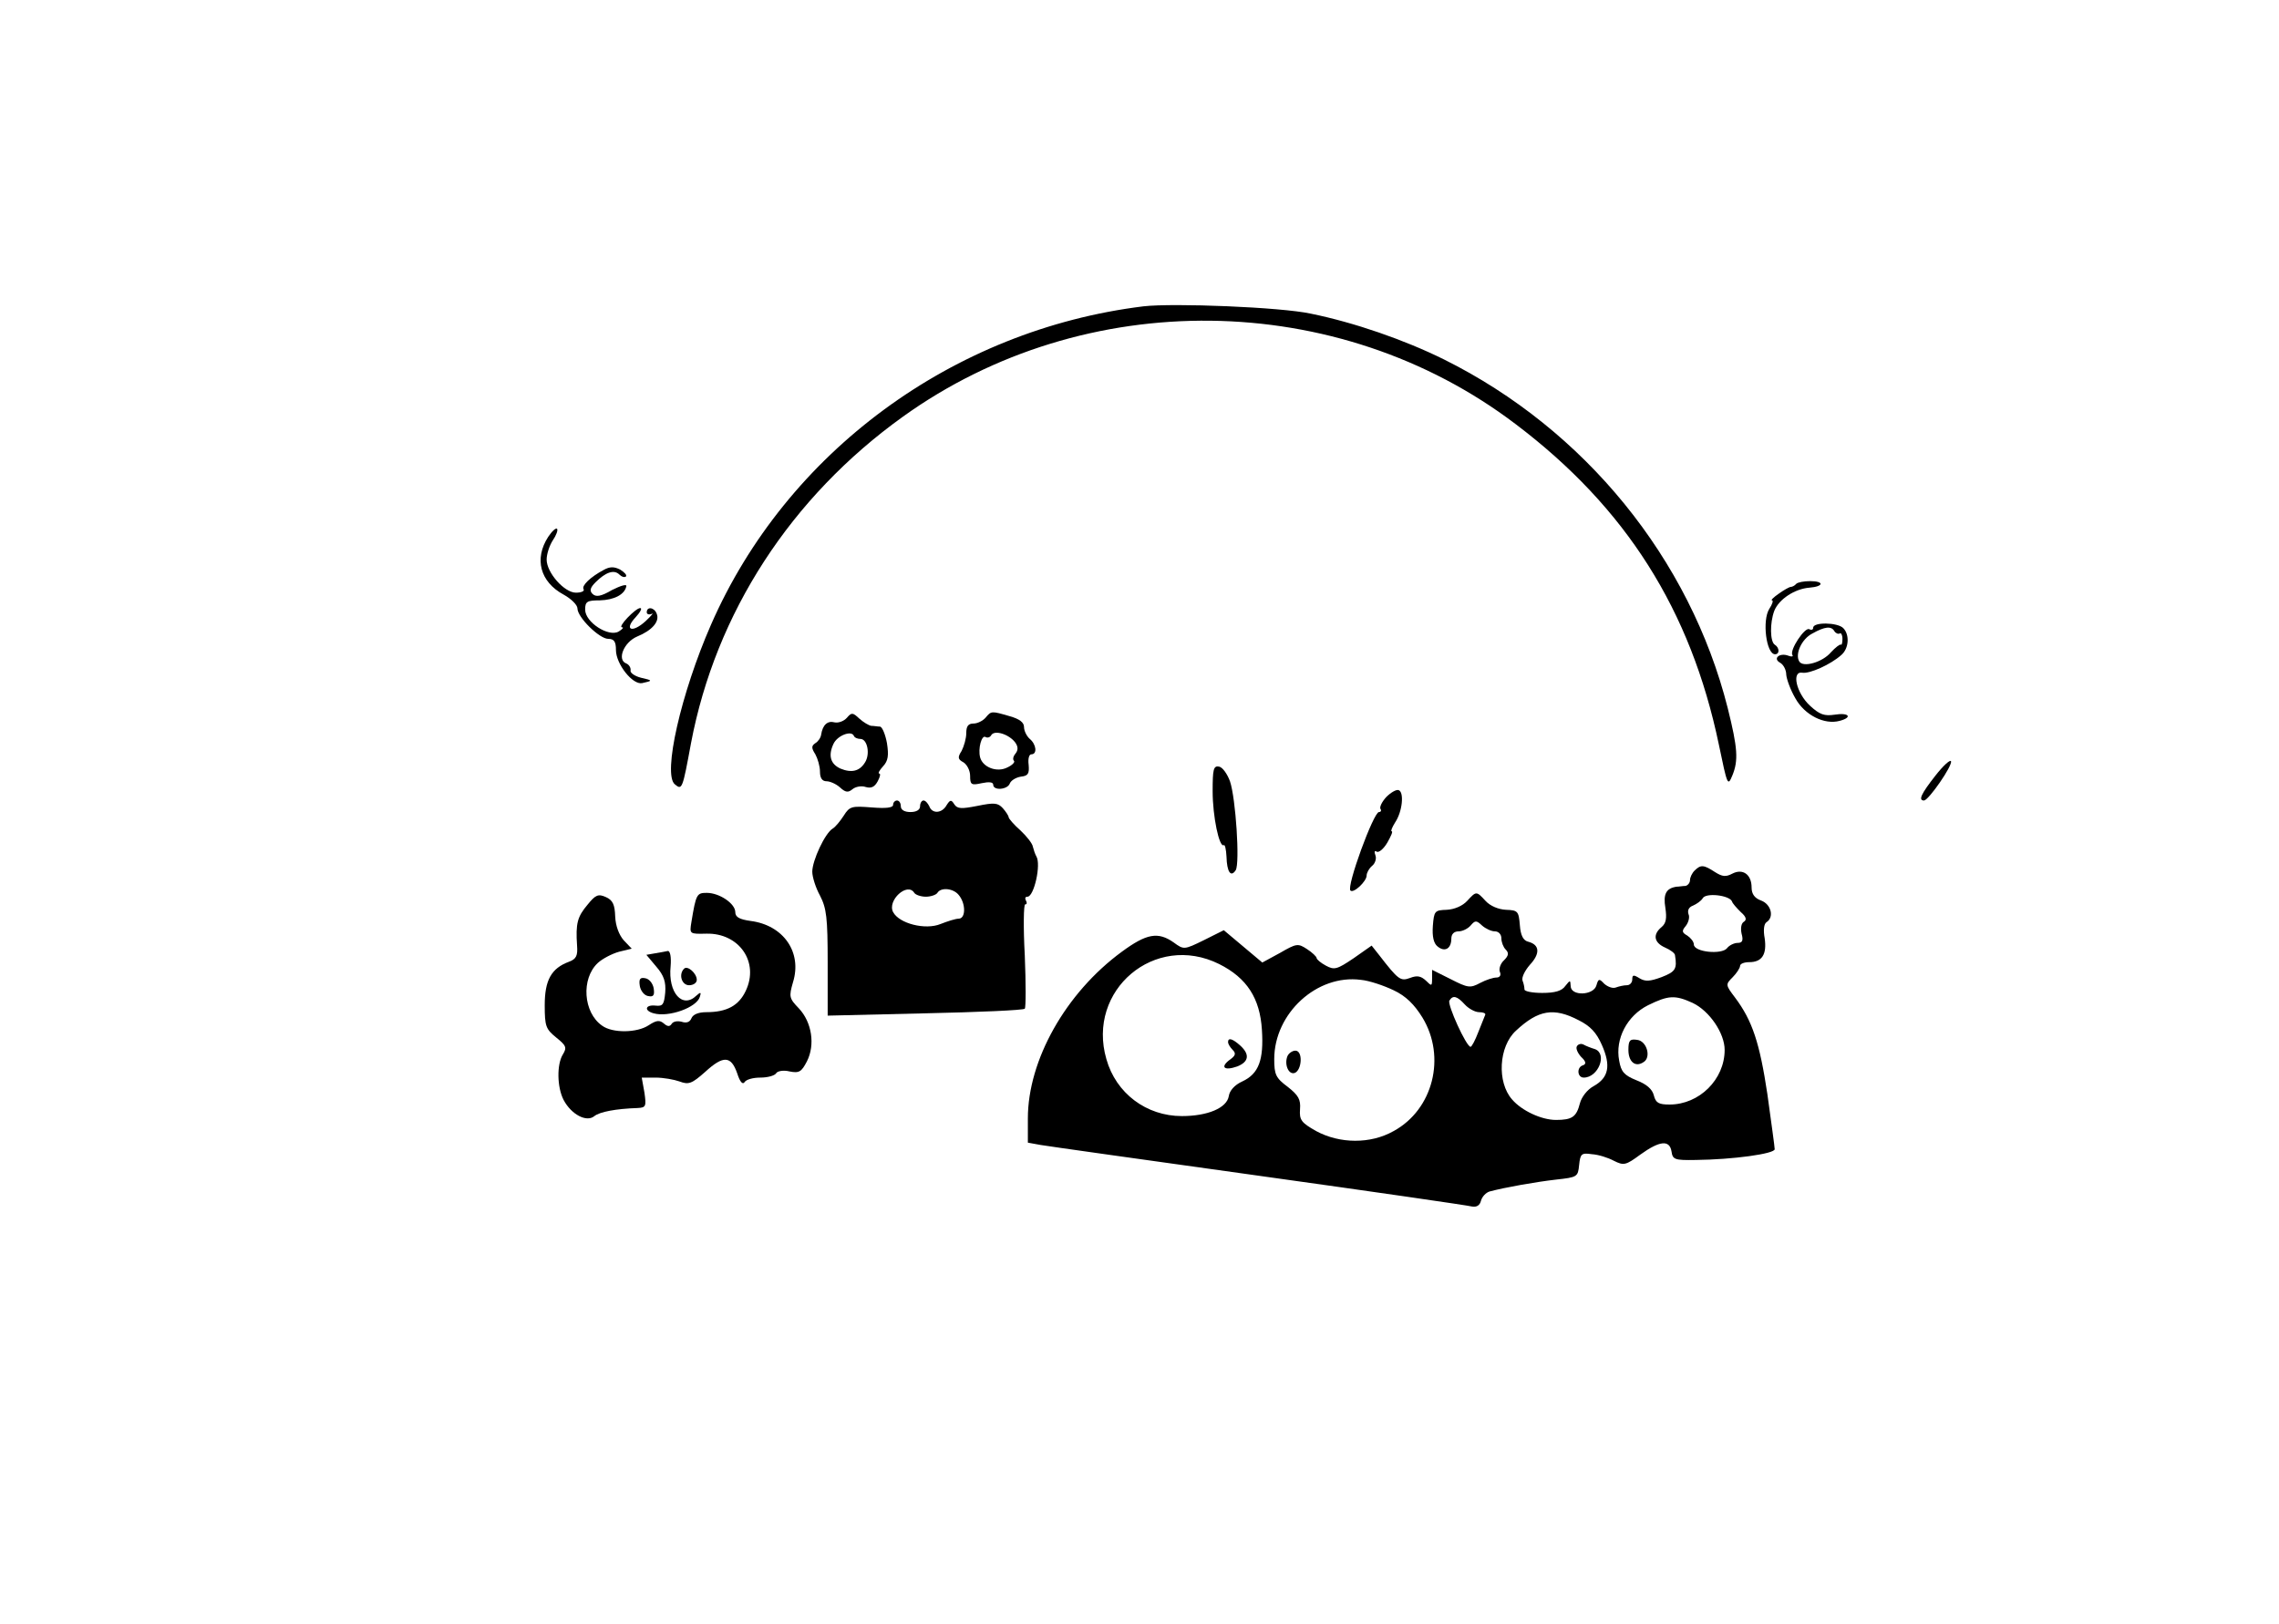 <?xml version="1.0" standalone="no"?>
<!DOCTYPE svg PUBLIC "-//W3C//DTD SVG 20010904//EN"
 "http://www.w3.org/TR/2001/REC-SVG-20010904/DTD/svg10.dtd">
<svg version="1.0" xmlns="http://www.w3.org/2000/svg"
 width="592pt" height="422pt" viewBox="0 0 592 422"
 preserveAspectRatio="xMidYMid meet">

<g transform="translate(0,422) scale(0.1,-0.1)"
fill="#000000" stroke="none">
<path d="M2970 3424 c-495 -61 -927 -379 -1123 -827 -78 -178 -126 -389 -94
-415 19 -16 20 -12 42 107 64 338 259 639 550 848 473 340 1130 332 1592 -19
287 -217 455 -483 528 -833 22 -106 23 -109 35 -80 16 39 14 71 -12 175 -98
388 -371 724 -737 906 -103 51 -233 96 -346 119 -78 17 -357 28 -435 19z"/>
<path d="M1424 2825 c-37 -57 -21 -117 40 -150 20 -11 36 -27 36 -36 0 -23 57
-79 80 -79 15 0 20 -7 20 -29 0 -36 43 -91 68 -86 28 6 28 7 -3 14 -16 4 -29
13 -27 19 1 7 -4 15 -11 18 -25 9 -7 55 28 70 39 16 59 39 51 59 -6 17 -26 20
-26 4 0 -5 6 -7 13 -4 6 4 -1 -5 -16 -19 -35 -32 -57 -23 -26 10 12 13 18 24
12 24 -12 0 -60 -50 -47 -50 5 0 1 -5 -9 -11 -26 -15 -87 24 -87 57 0 21 5 24
38 24 37 1 65 15 69 37 1 6 -15 1 -37 -10 -29 -17 -42 -19 -51 -10 -8 8 -6 16
8 30 26 26 48 34 62 20 6 -6 13 -8 17 -5 3 4 -4 11 -15 18 -16 8 -27 8 -43 -1
-34 -18 -58 -41 -52 -50 3 -5 -6 -9 -20 -9 -30 0 -76 52 -76 86 0 14 7 36 16
50 9 13 14 27 11 30 -3 3 -13 -6 -23 -21z"/>
<path d="M4666 2703 c-4 -5 -11 -8 -14 -8 -4 0 -18 -8 -32 -18 -13 -9 -21 -17
-17 -17 4 0 1 -10 -7 -22 -19 -30 -8 -118 15 -118 12 0 12 17 -1 25 -12 8 -13
56 -1 88 12 30 53 57 91 60 38 3 39 17 2 17 -16 0 -32 -3 -36 -7z"/>
<path d="M4710 2589 c0 -5 -4 -7 -10 -4 -11 7 -52 -54 -44 -67 3 -4 -2 -5 -10
-2 -23 9 -42 -7 -22 -18 9 -5 16 -19 16 -31 1 -12 11 -40 24 -62 24 -43 75
-69 115 -58 34 9 24 22 -13 16 -27 -4 -39 0 -64 23 -36 33 -49 91 -20 86 19
-3 73 21 101 46 20 17 22 53 5 70 -15 15 -78 16 -78 1z m55 -9 c4 -6 10 -8 14
-6 3 3 7 -4 7 -14 0 -11 -2 -17 -4 -15 -2 2 -14 -7 -26 -20 -22 -26 -72 -40
-82 -24 -12 19 6 59 34 73 32 18 49 20 57 6z"/>
<path d="M2200 2355 c-8 -9 -22 -14 -32 -12 -18 5 -31 -6 -35 -32 -1 -8 -8
-18 -15 -22 -10 -7 -11 -12 0 -29 6 -11 12 -31 12 -45 0 -17 6 -25 17 -25 9 0
25 -7 35 -16 14 -13 21 -14 32 -5 8 7 24 10 35 6 14 -4 23 0 31 15 6 11 8 20
4 20 -4 0 0 8 10 19 13 14 15 28 10 60 -4 22 -12 42 -18 43 -6 0 -16 2 -23 2
-6 1 -20 9 -31 19 -17 16 -20 16 -32 2z m35 -55 c18 0 26 -39 12 -61 -14 -23
-35 -28 -64 -16 -26 12 -32 34 -18 64 10 22 47 36 53 21 2 -5 10 -8 17 -8z"/>
<path d="M2560 2355 c-7 -8 -21 -15 -31 -15 -14 0 -19 -7 -19 -25 0 -14 -6
-34 -12 -46 -11 -17 -10 -22 5 -30 9 -6 17 -21 17 -35 0 -23 3 -25 30 -19 19
4 30 3 30 -4 0 -16 37 -13 43 3 3 8 16 16 29 18 19 2 22 8 20 31 -2 15 1 27 7
27 16 0 13 26 -4 40 -8 7 -15 21 -15 31 0 12 -12 21 -37 28 -48 14 -48 14 -63
-4z m77 -64 c8 -11 8 -20 1 -29 -6 -7 -8 -15 -4 -19 3 -3 -4 -11 -17 -17 -27
-14 -64 0 -71 26 -6 23 4 59 14 53 5 -3 12 -1 15 5 9 14 46 2 62 -19z"/>
<path d="M5027 2204 c-36 -46 -45 -64 -29 -64 12 1 74 90 70 102 -2 5 -20 -11
-41 -38z"/>
<path d="M3150 2164 c0 -65 17 -147 29 -140 3 2 6 -11 7 -30 1 -39 11 -55 24
-35 11 19 0 187 -15 231 -7 19 -19 36 -28 38 -15 3 -17 -7 -17 -64z"/>
<path d="M3601 2149 c-11 -12 -18 -26 -15 -31 3 -4 1 -8 -4 -8 -14 0 -85 -194
-74 -204 8 -8 42 24 42 39 0 7 6 18 14 25 8 6 12 19 9 27 -4 10 -2 14 3 10 6
-3 18 7 28 24 9 16 15 29 11 29 -3 0 1 10 9 23 19 28 24 79 9 84 -6 2 -20 -6
-32 -18z"/>
<path d="M2320 2129 c0 -8 -18 -10 -56 -7 -51 4 -57 3 -72 -21 -9 -14 -22 -30
-29 -34 -20 -12 -53 -83 -53 -112 0 -14 9 -42 20 -62 17 -33 20 -57 20 -175
l0 -137 253 6 c138 3 255 8 259 12 3 3 3 66 0 139 -4 72 -3 132 1 132 5 0 5 5
2 10 -3 6 -2 10 4 10 17 0 36 84 23 105 -3 5 -7 17 -9 25 -1 8 -16 27 -32 42
-17 15 -31 31 -31 35 0 3 -7 14 -15 23 -13 14 -22 15 -66 6 -41 -8 -52 -8 -60
4 -8 13 -11 12 -20 -2 -12 -22 -38 -23 -45 -3 -4 8 -10 15 -15 15 -5 0 -9 -7
-9 -15 0 -9 -9 -15 -25 -15 -16 0 -25 6 -25 15 0 8 -4 15 -10 15 -5 0 -10 -5
-10 -11z m55 -229 c3 -5 17 -10 30 -10 13 0 27 5 30 10 9 15 41 12 55 -5 19
-22 19 -61 1 -62 -9 0 -30 -7 -48 -14 -39 -16 -107 1 -123 31 -16 30 37 79 55
50z"/>
<path d="M4402 1958 c-7 -7 -12 -18 -12 -25 0 -7 -6 -14 -12 -15 -7 0 -17 -2
-23 -2 -27 -4 -35 -19 -29 -55 4 -27 2 -40 -10 -50 -23 -19 -20 -40 9 -53 14
-6 26 -15 26 -20 6 -36 1 -43 -35 -57 -30 -11 -42 -12 -57 -3 -16 10 -19 9
-19 -3 0 -8 -6 -15 -14 -15 -8 0 -21 -3 -29 -6 -8 -3 -21 2 -30 10 -13 14 -15
13 -20 -4 -7 -27 -67 -29 -67 -2 -1 16 -1 16 -14 0 -9 -13 -27 -18 -60 -18
-25 0 -46 4 -46 9 0 5 -2 16 -5 23 -3 8 6 26 19 41 27 29 26 52 -4 60 -13 3
-20 16 -22 43 -3 36 -5 39 -36 40 -20 1 -41 10 -53 23 -24 26 -24 26 -48 0
-12 -13 -33 -22 -53 -23 -31 -1 -33 -3 -36 -42 -2 -27 2 -45 12 -53 19 -16 36
-6 36 20 0 12 7 19 19 19 10 0 24 7 31 15 12 14 15 14 30 0 9 -8 24 -15 33
-15 10 0 17 -8 17 -18 0 -10 5 -23 11 -29 9 -9 8 -16 -4 -28 -9 -8 -14 -22
-11 -30 4 -9 0 -15 -9 -15 -8 0 -27 -6 -42 -14 -26 -14 -32 -13 -77 10 l-48
24 0 -22 c0 -21 -1 -21 -16 -6 -13 12 -23 14 -41 7 -25 -9 -30 -6 -81 60 l-19
24 -47 -33 c-43 -29 -50 -31 -72 -19 -13 7 -24 16 -24 20 0 3 -11 14 -25 23
-23 15 -27 15 -70 -10 l-46 -25 -50 42 -50 42 -52 -26 c-51 -25 -52 -25 -78
-6 -41 29 -71 23 -135 -24 -146 -107 -244 -282 -244 -433 l0 -63 33 -6 c17 -3
273 -39 567 -80 294 -41 543 -77 554 -80 12 -2 20 3 23 15 3 11 13 21 22 24
41 11 121 25 173 31 55 6 57 7 60 38 3 29 6 32 33 28 17 -1 42 -9 57 -17 26
-13 31 -12 69 16 50 36 76 39 81 8 3 -21 8 -23 63 -22 96 1 205 16 205 28 0 6
-9 70 -19 143 -20 133 -39 191 -84 251 -25 33 -25 34 -6 53 10 10 19 24 19 29
0 6 11 10 24 10 33 0 46 20 40 62 -4 21 -2 38 5 42 20 13 12 46 -14 56 -17 6
-25 17 -25 34 0 34 -23 50 -50 36 -17 -9 -26 -8 -45 4 -29 19 -37 20 -53 4z
m97 -80 c1 -5 12 -17 23 -28 14 -12 16 -20 8 -25 -7 -4 -9 -17 -6 -31 5 -18 2
-24 -10 -24 -9 0 -22 -6 -28 -14 -14 -17 -86 -10 -86 10 0 7 -8 17 -17 23 -14
8 -15 12 -4 25 7 9 11 23 7 31 -3 10 1 18 12 22 9 4 21 12 25 19 8 15 69 8 76
-8z m-1332 -163 c72 -36 106 -89 111 -171 5 -78 -8 -114 -51 -134 -20 -9 -33
-24 -35 -38 -5 -31 -55 -52 -122 -52 -92 0 -171 59 -196 148 -52 179 126 330
293 247z m453 -68 c32 -15 54 -37 75 -71 62 -102 28 -239 -75 -295 -60 -34
-140 -33 -201 0 -39 22 -44 29 -42 57 2 25 -4 36 -32 58 -31 23 -35 32 -35 72
0 119 111 221 225 206 22 -2 60 -15 85 -27z m185 -37 c10 -11 27 -20 37 -20
11 0 18 -3 16 -7 -2 -5 -10 -25 -18 -45 -8 -21 -17 -38 -20 -38 -11 0 -61 110
-55 120 9 15 20 12 40 -10z m592 4 c44 -21 83 -79 83 -122 0 -77 -66 -142
-143 -142 -28 0 -36 4 -41 24 -4 16 -19 29 -45 39 -32 13 -40 22 -45 51 -11
57 21 117 75 144 53 26 70 27 116 6z m-296 -45 c30 -15 46 -32 60 -64 24 -54
18 -85 -21 -107 -17 -9 -32 -29 -36 -45 -9 -35 -20 -43 -62 -43 -38 0 -89 24
-114 53 -40 45 -35 138 10 179 58 54 98 61 163 27z"/>
<path d="M3190 1512 c0 -4 5 -13 12 -20 9 -9 8 -15 -8 -26 -25 -19 -14 -29 20
-17 30 12 33 31 8 54 -20 18 -32 22 -32 9z"/>
<path d="M3344 1475 c-8 -21 3 -48 19 -43 19 7 22 58 2 58 -8 0 -18 -7 -21
-15z"/>
<path d="M4230 1492 c0 -31 18 -46 39 -32 21 12 9 55 -16 58 -19 3 -23 -1 -23
-26z"/>
<path d="M4096 1501 c-3 -5 2 -17 11 -27 13 -12 14 -19 5 -22 -17 -5 -15 -32
2 -32 38 0 62 62 29 74 -10 3 -23 8 -30 12 -6 3 -14 1 -17 -5z"/>
<path d="M1526 1869 c-26 -31 -31 -48 -27 -106 2 -26 -2 -35 -21 -42 -46 -17
-63 -48 -63 -113 0 -55 3 -62 30 -84 26 -21 28 -26 17 -44 -16 -26 -15 -85 2
-118 20 -38 60 -59 80 -42 14 11 55 19 113 21 21 1 22 5 17 40 l-7 39 36 0
c20 0 48 -5 62 -10 24 -9 32 -6 67 25 47 43 67 42 83 -4 7 -22 14 -30 19 -23
4 7 22 12 41 12 19 0 37 5 41 11 3 6 19 9 35 5 25 -5 31 -1 45 26 22 43 13
102 -21 138 -25 26 -26 30 -15 68 24 78 -25 148 -110 159 -29 4 -40 10 -40 23
0 22 -41 50 -74 50 -26 0 -28 -3 -40 -76 -5 -31 -5 -31 39 -30 85 2 138 -74
102 -149 -18 -38 -49 -55 -102 -55 -21 0 -35 -6 -39 -16 -4 -10 -13 -13 -25
-9 -11 3 -22 1 -26 -5 -5 -8 -11 -8 -21 1 -11 9 -19 8 -39 -5 -30 -20 -94 -21
-121 -1 -49 34 -55 122 -11 163 12 11 37 24 55 29 l33 8 -21 22 c-12 14 -21
37 -22 62 -1 30 -6 42 -24 50 -20 9 -27 6 -48 -20z"/>
<path d="M1702 1743 l-23 -4 26 -31 c20 -23 25 -40 23 -67 -3 -31 -6 -36 -25
-34 -27 3 -31 -13 -5 -20 39 -11 112 15 120 43 4 12 2 13 -9 3 -36 -35 -74 7
-67 76 2 24 -1 40 -7 40 -5 -1 -20 -4 -33 -6z"/>
<path d="M1777 1703 c-15 -15 -6 -43 13 -43 11 0 20 6 20 14 0 17 -24 38 -33
29z"/>
<path d="M1662 1658 c2 -12 11 -24 21 -26 14 -3 18 1 15 20 -2 12 -11 24 -21
26 -14 3 -18 -1 -15 -20z"/>
</g>
</svg>
